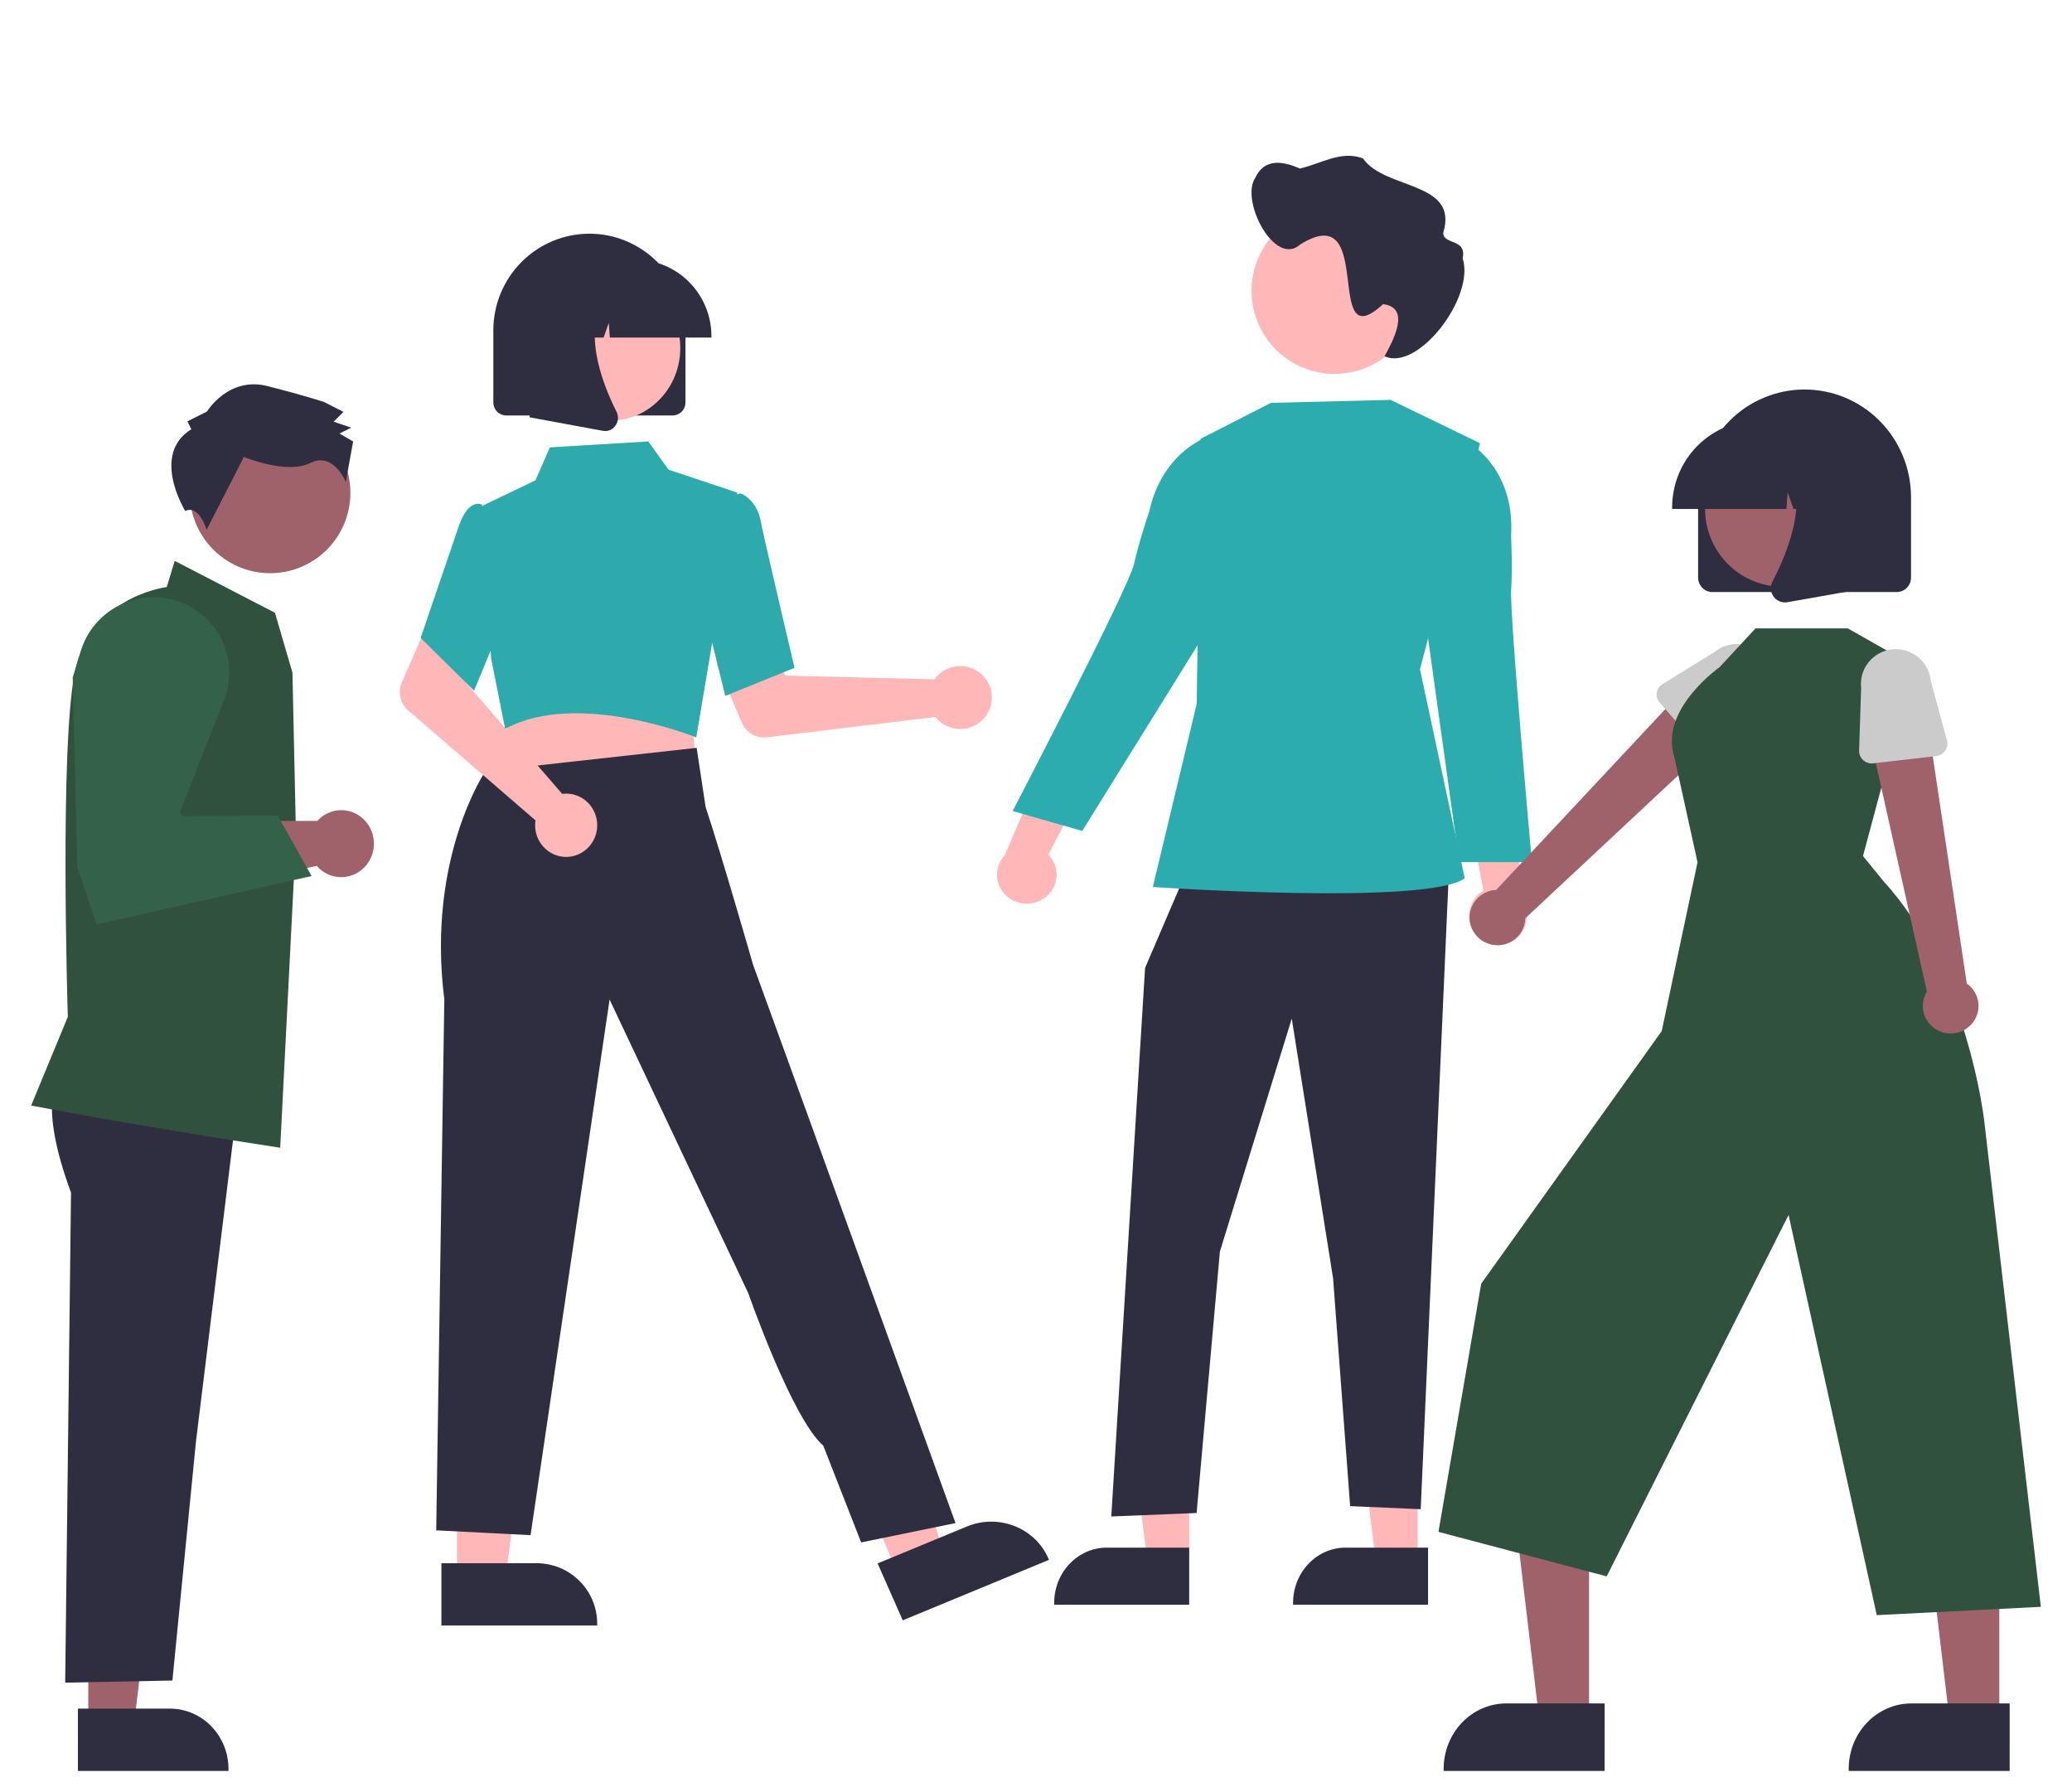 <svg width="399" height="345" viewBox="0 0 399 345" fill="none" xmlns="http://www.w3.org/2000/svg">
<g filter="url(#filter0_dd_2475_53487)">
<path d="M17.002 330H25.81L30 295L17 295.001L17.002 330Z" fill="#9F616A"/>
<path d="M15 327.001L32.712 327H32.713C35.706 327 38.577 328.225 40.694 330.404C42.81 332.583 44 335.539 44 338.621V338.999L15.001 339L15 327.001Z" fill="#2F2E41"/>
<path d="M11.152 206C11.152 206 7.304 210.415 13.675 227.627L12.553 322L33.199 321.591L37.737 275.556L46 208.379L11.152 206Z" fill="#2F2E41"/>
<path d="M53.96 219L53.729 218.965C26.786 214.879 6.455 210.961 6.253 210.922L6 210.874L13.063 193.791C13.007 192.006 11.478 141.879 14.405 127.477C17.238 113.535 30.593 111.25 32.115 111.035L33.643 106L52.949 115.99L56.316 127.514L57 159.098L53.96 219Z" fill="#2F513E"/>
<path d="M65.709 154C64.844 154 63.988 154.183 63.196 154.539C62.403 154.894 61.691 155.414 61.104 156.065H28.824L17 158.646L18.941 174L61.003 164.724C61.699 165.53 62.582 166.145 63.569 166.512C64.557 166.879 65.618 166.986 66.657 166.824C67.695 166.662 68.678 166.236 69.514 165.585C70.351 164.933 71.015 164.077 71.446 163.095C71.877 162.113 72.061 161.035 71.982 159.961C71.903 158.887 71.562 157.85 70.991 156.946C70.421 156.042 69.638 155.298 68.716 154.784C67.793 154.269 66.759 154 65.709 154Z" fill="#9F616A"/>
<path d="M65.582 100.306C69.674 92.787 66.909 83.352 59.405 79.231C51.901 75.111 42.501 77.867 38.409 85.386C34.317 92.905 37.083 102.34 44.587 106.46C52.09 110.58 61.49 107.825 65.582 100.306Z" fill="#9F616A"/>
<path d="M36.839 80.647L36.091 79.128L39.851 77.241C39.851 77.241 43.999 70.424 51.504 72.34C59.01 74.255 62.386 75.402 62.386 75.402L66.137 77.308L64.254 79.2L67.631 80.346L65.375 81.479L68 83.003L66.587 90.815C66.587 90.815 64.24 84.89 59.728 87.154C55.217 89.418 46.964 85.983 46.964 85.983L39.794 100C39.794 100 38.315 95.087 35.678 96.397C35.678 96.397 28.941 85.558 36.839 80.647Z" fill="#2F2E41"/>
<path d="M18.612 176L14.898 165.033L14 128.477L15.582 123.29C16.152 121.424 17.095 119.69 18.356 118.194C19.616 116.698 21.168 115.47 22.918 114.583C24.668 113.697 26.58 113.17 28.54 113.035C30.5 112.9 32.468 113.159 34.324 113.796C36.181 114.434 37.889 115.438 39.346 116.746C40.802 118.055 41.978 119.642 42.802 121.413C43.626 123.184 44.082 125.101 44.141 127.051C44.201 129.001 43.864 130.942 43.149 132.759L34.669 154.335L35.1 155.165L53.473 155.018L60 166.681L18.612 176Z" fill="#346248"/>
<path d="M200.962 171.029C201.653 170.577 202.234 169.982 202.663 169.288C203.092 168.594 203.36 167.816 203.446 167.011C203.533 166.205 203.437 165.391 203.165 164.625C202.893 163.859 202.452 163.161 201.873 162.579L211 145L200.545 146.179L193.481 162.691C192.54 163.703 192.013 165.015 192 166.379C191.988 167.742 192.49 169.063 193.412 170.091C194.334 171.119 195.612 171.782 197.004 171.955C198.395 172.128 199.804 171.799 200.962 171.029Z" fill="#FFB7B7"/>
<path d="M272.999 298L264.868 297.999L261 267L273 267.001L272.999 298Z" fill="#FFB7B7"/>
<path d="M274.999 307L249 306.999V306.653C249 303.828 250.066 301.118 251.964 299.12C253.862 297.123 256.436 296 259.12 296H259.12L275 296.001L274.999 307Z" fill="#2F2E41"/>
<path d="M228.998 298L220.868 297.999L217 267L229 267.001L228.998 298Z" fill="#FFB7B7"/>
<path d="M229 307L203 306.999V306.653C203 303.828 204.066 301.118 205.964 299.12C207.862 297.123 210.436 296 213.12 296H213.12L229 296.001L229 307Z" fill="#2F2E41"/>
<path d="M228.388 166L220.504 184.376L214 290L230.426 289.335L234.912 238.984L248.751 194.138L256.707 244.134L259.993 288.006L273.584 288.601L279 166H228.388Z" fill="#2F2E41"/>
<path d="M267.791 75L244.728 75.574L231.188 82.494L230.445 133.546L222 168.793C222 168.793 274.764 172.408 282.059 167.127L273.438 126.86L285 83.343L267.791 75Z" fill="#2CACAF"/>
<path d="M235 83.446L232.85 82C232.85 82 223.94 84.659 221.307 96.488C221.307 96.488 219.292 102.422 218.408 106.503C217.394 111.183 195 154.17 195 154.17L208.407 158L232.988 118.419L235 83.446Z" fill="#2CACAF"/>
<path d="M284.192 177.966C283.674 177.34 283.297 176.606 283.088 175.817C282.88 175.027 282.844 174.2 282.985 173.395C283.125 172.59 283.437 171.826 283.9 171.157C284.363 170.488 284.965 169.93 285.663 169.522L282 150L291.395 153.972L293.434 171.902C294.031 173.138 294.161 174.553 293.799 175.879C293.436 177.206 292.607 178.351 291.468 179.099C290.329 179.846 288.959 180.144 287.618 179.935C286.277 179.726 285.058 179.026 284.192 177.966Z" fill="#FFB7B7"/>
<path d="M281.401 84.802L283.878 84C283.878 84 291.734 89.017 290.987 101.146C290.987 101.146 291.281 107.422 291 111.599C290.677 116.39 295 164 295 164H281L275 120.885L281.401 84.802Z" fill="#2CACAF"/>
<path d="M273 54C273 57.164 272.062 60.258 270.303 62.889C268.545 65.52 266.047 67.571 263.123 68.782C260.199 69.993 256.982 70.31 253.879 69.693C250.775 69.075 247.924 67.551 245.686 65.314C243.449 63.076 241.925 60.225 241.307 57.121C240.69 54.018 241.007 50.801 242.218 47.877C243.429 44.953 245.48 42.455 248.111 40.697C250.742 38.938 253.835 38 257 38C261.233 37.989 265.297 39.661 268.297 42.647C271.298 45.632 272.989 49.687 273 53.92C273 53.947 273 53.973 273 54Z" fill="#FFB7B7"/>
<path d="M241.684 32.297C243.551 28.304 247.165 29.093 250.326 30.447C254.328 29.564 258.134 26.922 262.447 28.484C266.694 34.627 280.956 32.82 277.922 42.82C277.918 45.216 282.457 43.821 281.664 47.746C284.069 55.298 272.985 69.602 266.622 66.59C268.196 63.722 271.791 57.209 266.338 56.563C254.61 67.413 265.128 35.902 250.392 45.066C245.512 49.506 238.832 36.737 241.684 32.297Z" fill="#2F2E41"/>
<path d="M287.338 179.896C288.102 180.049 288.89 180.033 289.648 179.85C290.405 179.667 291.113 179.322 291.721 178.838C292.329 178.355 292.824 177.744 293.169 177.05C293.514 176.357 293.701 175.596 293.719 174.822L334 137.178L324.937 130L288.123 169.355C286.812 169.413 285.568 169.946 284.626 170.854C283.685 171.761 283.111 172.98 283.015 174.279C282.918 175.579 283.304 176.868 284.101 177.903C284.898 178.939 286.05 179.648 287.338 179.896Z" fill="#9F616A"/>
<path d="M327.316 142.183L319.566 133.234C319.345 132.979 319.183 132.681 319.09 132.359C318.997 132.037 318.976 131.699 319.027 131.368C319.079 131.037 319.202 130.721 319.389 130.442C319.576 130.162 319.822 129.925 320.11 129.748L330.2 123.525C331.529 122.42 333.248 121.88 334.98 122.022C336.712 122.165 338.317 122.978 339.441 124.284C340.566 125.59 341.119 127.283 340.979 128.99C340.839 130.697 340.017 132.279 338.694 133.391L330.896 142.202C330.673 142.454 330.397 142.656 330.087 142.794C329.778 142.931 329.442 143.002 329.102 143C328.762 142.998 328.427 142.924 328.119 142.783C327.811 142.642 327.537 142.437 327.316 142.183Z" fill="#CBCBCB"/>
<path d="M305.998 330L296.513 329.999L292 292L306 292.001L305.998 330Z" fill="#9F616A"/>
<path d="M308.999 339L278 338.999V338.59C278 335.251 279.272 332.049 281.534 329.688C283.797 327.327 286.866 326 290.066 326H290.067L309 326.001L308.999 339Z" fill="#2F2E41"/>
<path d="M384.998 330L375.513 329.999L371 292L385 292.001L384.998 330Z" fill="#9F616A"/>
<path d="M386.999 339L356 338.999V338.59C356 335.251 357.272 332.049 359.534 329.688C361.797 327.327 364.866 326 368.066 326H368.067L387 326.001L386.999 339Z" fill="#2F2E41"/>
<path d="M358.751 162.828L368.57 126.224L355.832 119H338.053L331.137 126.465C331.137 126.465 319.584 134.576 322.38 143.563L326.891 164.032L319.992 196.541L285.229 245.185L277 292.966L309.393 301.535L344.421 231.94L361.405 309L393 307.397L382.113 213.962C382.113 213.962 379.009 185.498 362.741 167.726L358.751 162.828Z" fill="#2F513E"/>
<path d="M379.423 195.441C379.976 194.898 380.402 194.242 380.671 193.519C380.941 192.796 381.046 192.023 380.981 191.255C380.916 190.487 380.682 189.743 380.295 189.074C379.907 188.405 379.377 187.829 378.74 187.385L371.045 136L360 139.452L371.056 188.942C370.374 190.05 370.126 191.367 370.36 192.644C370.593 193.92 371.292 195.068 372.323 195.869C373.354 196.67 374.647 197.069 375.955 196.99C377.264 196.911 378.497 196.36 379.423 195.441Z" fill="#9F616A"/>
<path d="M372.855 143.592L360.7 144.984C360.354 145.024 360.004 144.989 359.673 144.882C359.342 144.775 359.038 144.598 358.782 144.364C358.526 144.13 358.323 143.844 358.189 143.525C358.054 143.206 357.99 142.862 358.001 142.517L358.395 130.409C358.201 128.651 358.717 126.888 359.83 125.507C360.943 124.126 362.562 123.239 364.332 123.042C366.102 122.844 367.878 123.352 369.272 124.453C370.666 125.555 371.563 127.16 371.767 128.917L374.917 140.58C375.008 140.914 375.024 141.263 374.966 141.604C374.908 141.945 374.777 142.269 374.581 142.555C374.385 142.841 374.13 143.082 373.832 143.261C373.534 143.44 373.201 143.553 372.855 143.592Z" fill="#CBCBCB"/>
<path d="M327 109.214V93.738C327 88.238 329.16 82.963 333.004 79.074C336.849 75.185 342.063 73 347.5 73C352.937 73 358.151 75.185 361.996 79.074C365.84 82.963 368 88.238 368 93.738V109.214C367.999 109.953 367.709 110.661 367.193 111.183C366.676 111.705 365.976 111.999 365.246 112H329.754C329.024 111.999 328.324 111.705 327.807 111.183C327.291 110.661 327.001 109.953 327 109.214Z" fill="#2F2E41"/>
<path d="M350.489 109.131C357.75 105.144 360.427 96.013 356.467 88.736C352.507 81.46 343.41 78.793 336.148 82.78C328.887 86.768 326.21 95.899 330.17 103.175C334.13 110.452 343.227 113.118 350.489 109.131Z" fill="#9F616A"/>
<path d="M322 95.685C322.005 91.261 323.739 87.02 326.823 83.892C329.907 80.764 334.087 79.005 338.448 79H341.552C345.913 79.005 350.093 80.764 353.177 83.892C356.261 87.02 357.995 91.261 358 95.685V96H351.441L349.204 89.646L348.757 96H345.368L344.239 92.794L344.013 96H322V95.685Z" fill="#2F2E41"/>
<path d="M341.527 112.869C341.225 112.459 341.045 111.973 341.008 111.465C340.97 110.958 341.075 110.449 341.313 110C344.533 103.856 349.041 92.504 343.057 85.503L342.627 85H360V111.164L344.218 113.957C344.058 113.985 343.896 114 343.734 114C343.303 114 342.878 113.897 342.495 113.701C342.111 113.504 341.779 113.219 341.527 112.869Z" fill="#2F2E41"/>
<path d="M180.587 128.06C180.364 128.289 180.159 128.535 179.974 128.796L151.252 128.096L147.901 122L138 125.832L142.878 137.199C143.273 138.117 143.955 138.883 144.824 139.382C145.693 139.881 146.7 140.086 147.696 139.967L180.147 136.064C180.912 137.028 181.954 137.738 183.135 138.099C184.316 138.46 185.579 138.454 186.756 138.082C187.933 137.711 188.969 136.992 189.725 136.02C190.482 135.048 190.923 133.87 190.991 132.642C191.058 131.414 190.749 130.195 190.104 129.147C189.459 128.098 188.508 127.27 187.379 126.773C186.249 126.276 184.995 126.132 183.781 126.362C182.568 126.592 181.454 127.185 180.587 128.06Z" fill="#FFB7B7"/>
<path d="M88.002 301H97.487L102 265L88 265.001L88.002 301Z" fill="#FFB7B7"/>
<path d="M85 299.001L103.323 299H103.323C106.42 299 109.39 300.225 111.58 302.404C113.769 304.583 115 307.539 115 310.621V310.999L85.001 311L85 299.001Z" fill="#2F2E41"/>
<path d="M173.314 302L182 298.287L171.82 263L159 268.48L173.314 302Z" fill="#FFB7B7"/>
<path d="M169 299.042L186.202 291.928L186.203 291.928C189.11 290.725 192.392 290.69 195.326 291.831C198.26 292.971 200.606 295.192 201.848 298.007L202 298.352L173.836 310L169 299.042Z" fill="#2F2E41"/>
<path d="M133.315 135.382L134 146.577L113.965 148.739L93 151L99.17 134L133.315 135.382Z" fill="#FFB7B7"/>
<path d="M133.747 139.868C133.524 139.779 111.279 130.974 97.615 138.174L97.279 138.351L94.553 124.698L93 95.344L103.107 90.484L105.89 84.141L124.844 83L128.739 88.436L142 92.858L134.074 140L133.747 139.868Z" fill="#2EAAAD"/>
<path d="M135 113.082L137.317 94.628L142.594 93L142.683 93.033C142.805 93.079 145.673 94.191 146.458 98.215C147.211 102.077 152.886 126.111 152.943 126.353L153 126.593L139.667 132L135 113.082Z" fill="#2EAAAD"/>
<path d="M165.832 295L184 291.272L154.963 211.122L145.025 183.784C145.025 183.784 138.722 161.864 135.874 153.382L134.155 142L93.472 146.505C93.472 146.505 82.109 163.197 85.561 190.405L84 292.67L102.168 293.602L117.385 190.463L144.093 247.003C144.093 247.003 152.511 271.131 158.534 276.36L165.832 295Z" fill="#2F2E41"/>
<path d="M109.206 150.816C108.891 150.808 108.576 150.826 108.263 150.869L89.578 129.286L91.752 122.653L82.362 118L77.395 129.362C76.993 130.28 76.895 131.305 77.114 132.285C77.333 133.265 77.858 134.146 78.61 134.795L103.118 155.968C102.932 157.191 103.114 158.443 103.642 159.557C104.17 160.671 105.018 161.595 106.073 162.206C107.129 162.817 108.342 163.085 109.551 162.976C110.759 162.867 111.907 162.385 112.841 161.595C113.775 160.805 114.45 159.743 114.778 158.552C115.106 157.36 115.07 156.095 114.675 154.925C114.281 153.755 113.546 152.735 112.569 152.001C111.592 151.267 110.419 150.854 109.206 150.816Z" fill="#FFB7B7"/>
<path d="M81 120.836L88.227 99.674C89.039 97.179 90.057 95.663 91.252 95.169C91.487 95.06 91.742 95.003 92 95C92.259 94.998 92.514 95.05 92.752 95.155L95.992 99.364L99 112.352L91.289 131L81 120.836Z" fill="#2EAAAD"/>
<path d="M129.515 78H97.485C96.826 77.999 96.195 77.736 95.729 77.267C95.263 76.798 95.001 76.163 95 75.5V61.611C95 56.675 96.949 51.941 100.419 48.451C103.888 44.961 108.593 43 113.5 43C118.407 43 123.112 44.961 126.581 48.451C130.051 51.941 132 56.675 132 61.611V75.5C131.999 76.163 131.737 76.798 131.271 77.267C130.805 77.736 130.174 77.999 129.515 78Z" fill="#2F2E41"/>
<path d="M117.5 79C124.956 79 131 72.732 131 65C131 57.268 124.956 51 117.5 51C110.044 51 104 57.268 104 65C104 72.732 110.044 79 117.5 79Z" fill="#FFB7B7"/>
<path d="M137 63H117.433L117.232 60.171L116.229 63H113.216L112.818 57.393L110.83 63H105V62.722C105.004 58.819 106.546 55.077 109.287 52.317C112.028 49.557 115.744 48.004 119.621 48H122.379C126.256 48.004 129.972 49.557 132.713 52.317C135.454 55.077 136.996 58.819 137 62.722L137 63Z" fill="#2F2E41"/>
<path d="M116.554 81C116.409 81 116.264 80.987 116.121 80.96L102 78.359V54H117.544L117.159 54.468C111.805 60.986 115.839 71.555 118.72 77.275C118.932 77.694 119.027 78.167 118.993 78.64C118.959 79.113 118.798 79.566 118.529 79.947C118.303 80.273 118.006 80.538 117.663 80.722C117.319 80.904 116.939 81 116.554 81Z" fill="#2F2E41"/>
</g>
<defs>
<filter id="filter0_dd_2475_53487" x="0" y="-6" width="399" height="351" filterUnits="userSpaceOnUse" color-interpolation-filters="sRGB">
<feFlood flood-opacity="0" result="BackgroundImageFix"/>
<feColorMatrix in="SourceAlpha" type="matrix" values="0 0 0 0 0 0 0 0 0 0 0 0 0 0 0 0 0 0 127 0" result="hardAlpha"/>
<feOffset dy="2"/>
<feGaussianBlur stdDeviation="2"/>
<feColorMatrix type="matrix" values="0 0 0 0 0 0 0 0 0 0 0 0 0 0 0 0 0 0 0.08 0"/>
<feBlend mode="normal" in2="BackgroundImageFix" result="effect1_dropShadow_2475_53487"/>
<feColorMatrix in="SourceAlpha" type="matrix" values="0 0 0 0 0 0 0 0 0 0 0 0 0 0 0 0 0 0 127 0" result="hardAlpha"/>
<feOffset/>
<feGaussianBlur stdDeviation="3"/>
<feColorMatrix type="matrix" values="0 0 0 0 0 0 0 0 0 0 0 0 0 0 0 0 0 0 0.02 0"/>
<feBlend mode="normal" in2="effect1_dropShadow_2475_53487" result="effect2_dropShadow_2475_53487"/>
<feBlend mode="normal" in="SourceGraphic" in2="effect2_dropShadow_2475_53487" result="shape"/>
</filter>
</defs>
</svg>
